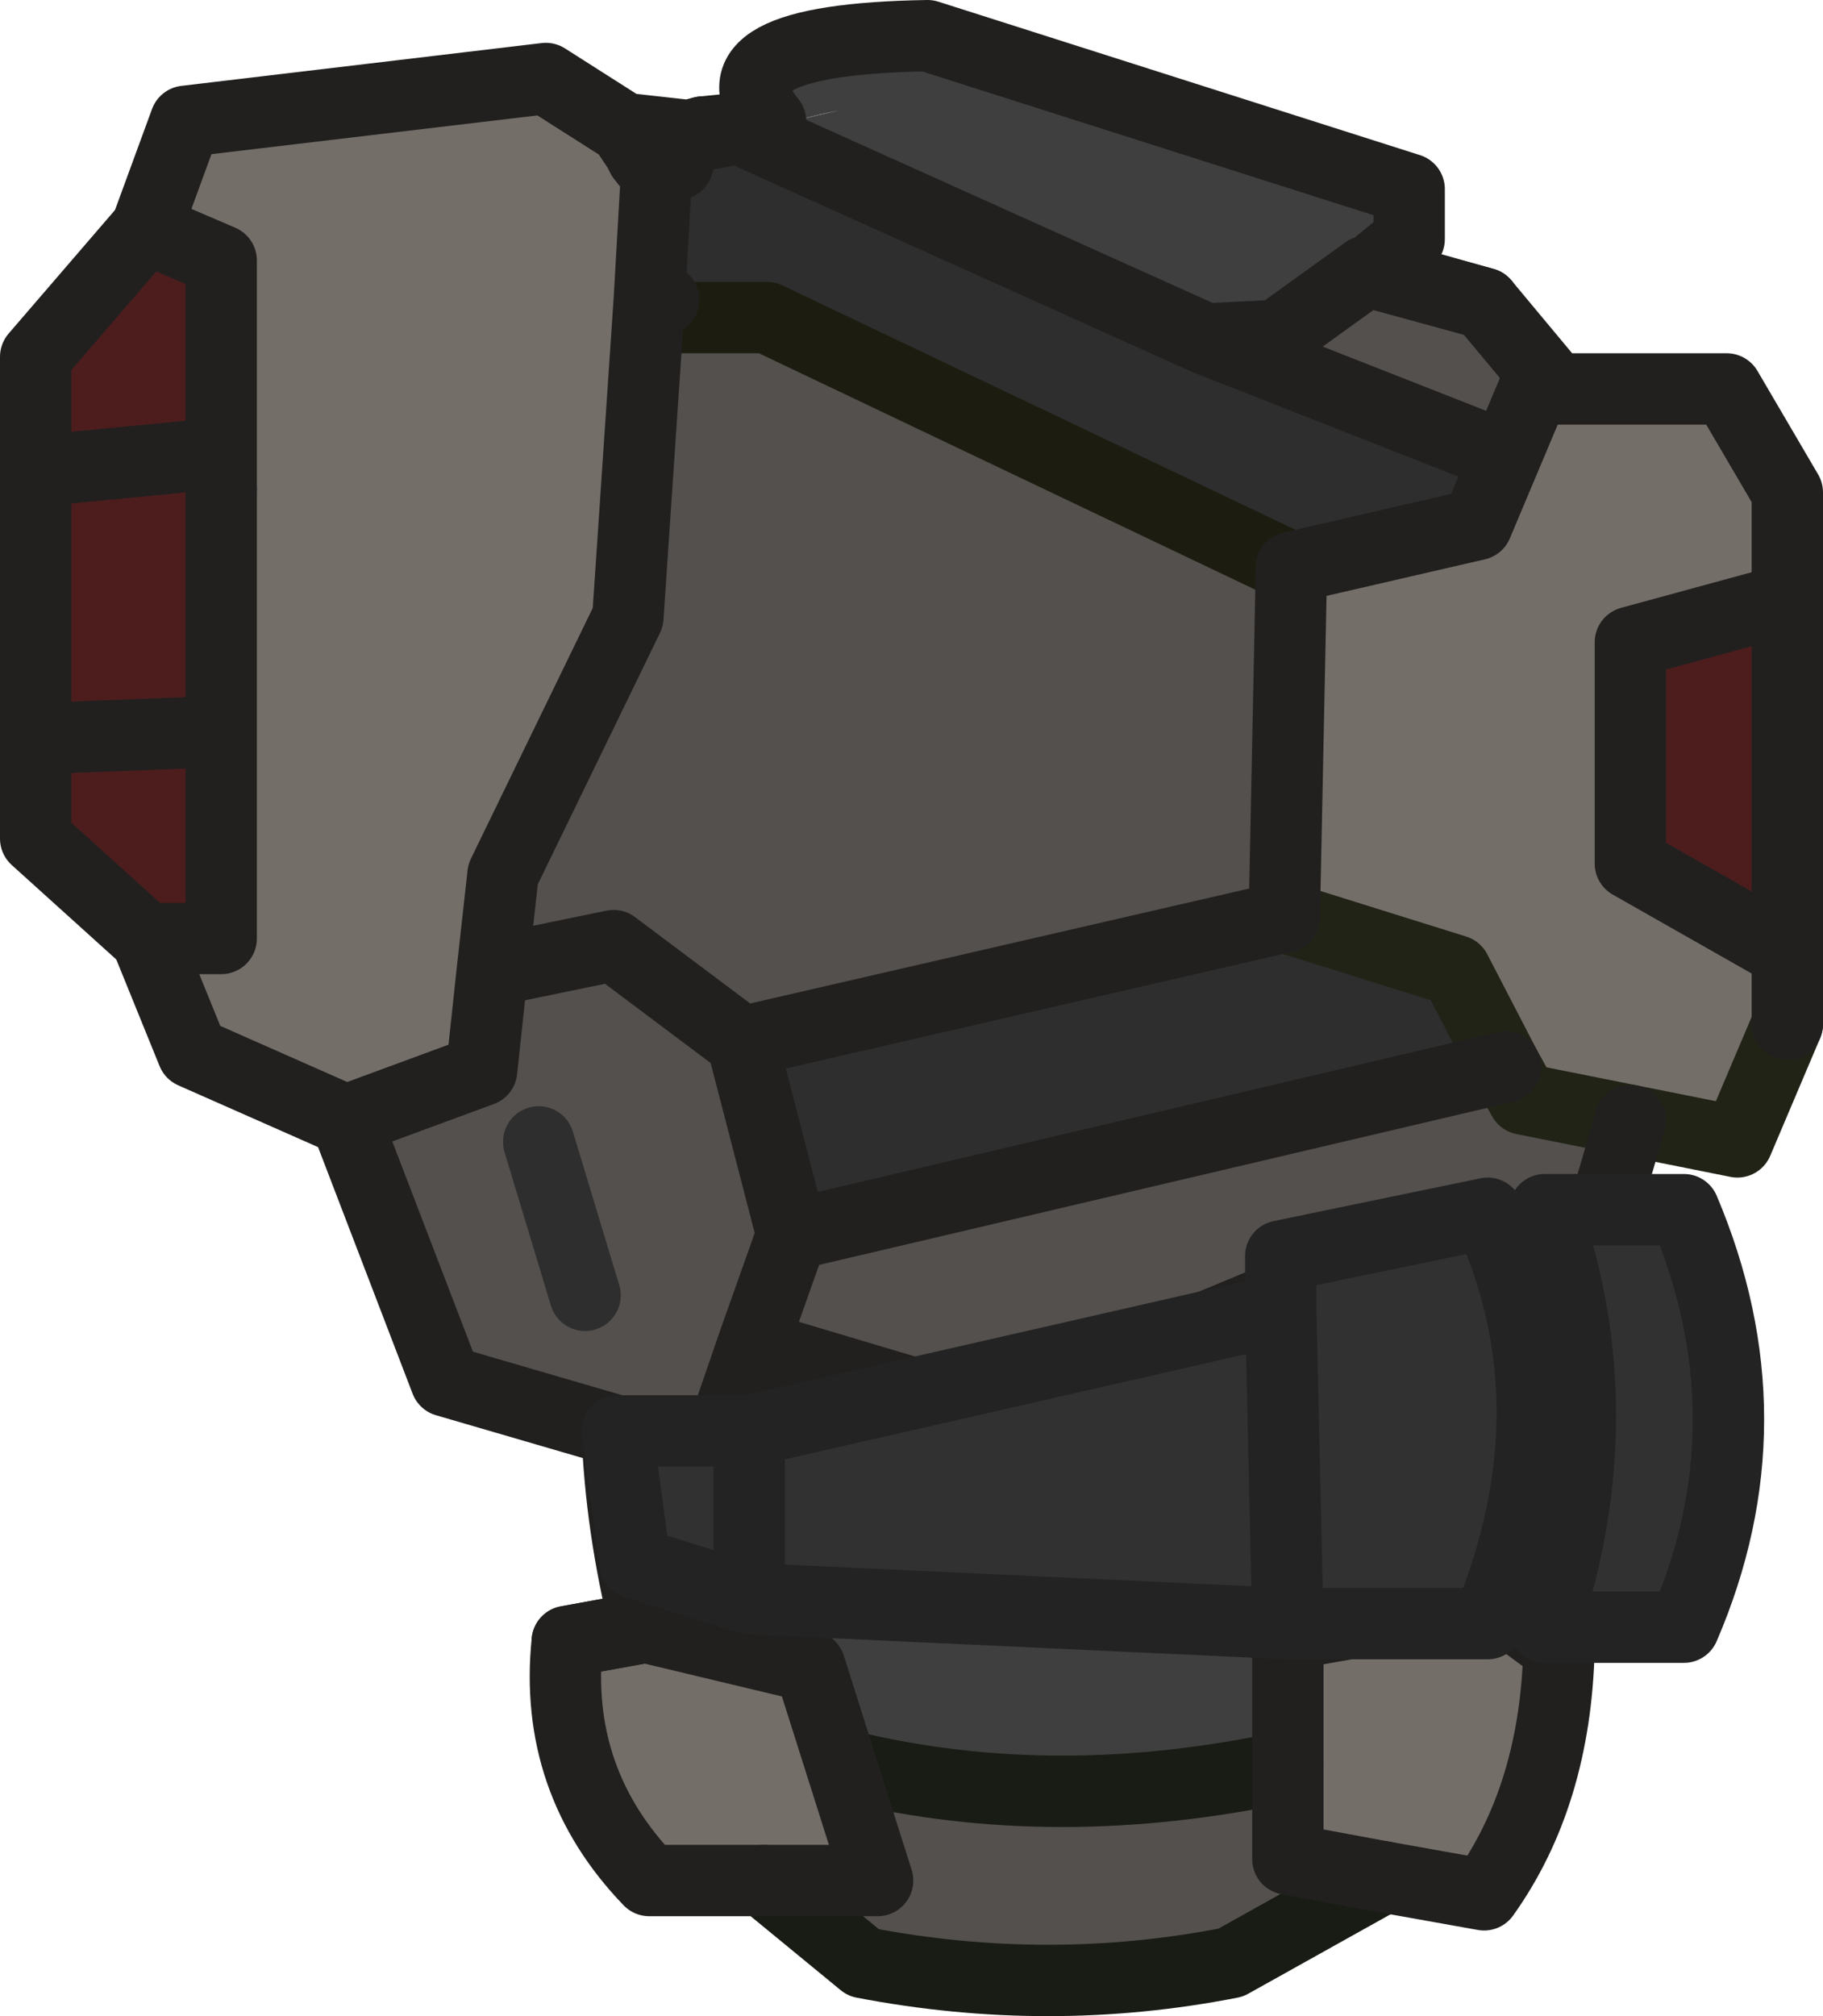 <?xml version="1.0" encoding="UTF-8" standalone="no"?>
<svg xmlns:ffdec="https://www.free-decompiler.com/flash" xmlns:xlink="http://www.w3.org/1999/xlink" ffdec:objectType="shape" height="28.25px" width="25.55px" xmlns="http://www.w3.org/2000/svg">
  <g transform="matrix(1.0, 0.0, 0.0, 1.0, 1.85, -0.25)">
    <path d="M17.35 4.05 L18.95 4.5 17.3 4.05 17.35 4.05 M8.95 1.95 L8.9 2.0 8.85 2.0 8.95 1.95 M9.9 1.8 L9.65 1.85 9.25 1.95 9.9 1.8" fill="#323a27" fill-rule="evenodd" stroke="none"/>
    <path d="M6.1 23.25 L7.2 23.05 6.1 23.25" fill="#4e5b3d" fill-rule="evenodd" stroke="none"/>
    <path d="M9.5 23.6 L10.05 25.0 10.45 26.6 9.5 23.6" fill="#61704c" fill-rule="evenodd" stroke="none"/>
    <path d="M8.9 2.0 L8.5 2.05 7.7 2.2 7.8 2.15 8.0 2.1 8.5 2.05 8.85 2.0 8.9 2.0" fill="#2f321f" fill-rule="evenodd" stroke="none"/>
    <path d="M23.2 8.65 L21.0 9.25 21.0 12.35 23.2 13.6 23.2 14.6 22.5 16.25 21.0 15.95 19.5 15.65 19.25 15.2 18.55 13.85 16.15 13.1 16.25 8.2 18.85 7.6 19.25 6.65 19.65 5.7 19.95 5.7 22.35 5.7 23.2 7.15 23.2 8.65 M19.05 22.65 L20.0 23.35 Q19.95 25.4 18.95 26.8 L17.55 26.55 16.2 26.3 16.2 25.0 16.2 23.15 19.05 22.65 M8.85 26.6 L7.25 26.6 Q5.9 25.2 6.1 23.25 L7.2 23.05 9.5 23.6 10.45 26.6 8.85 26.6 M3.0 15.95 L0.85 15.0 0.2 13.4 0.2 7.0 0.2 3.45 0.75 1.95 5.8 1.35 6.9 2.05 7.1 2.35 7.15 2.45 7.35 2.7 7.25 4.45 6.95 8.9 5.2 12.5 5.05 13.85 4.9 15.25 3.0 15.95 M1.25 7.1 L0.2 7.0 1.25 7.1" fill="#746e69" fill-rule="evenodd" stroke="none"/>
    <path d="M19.95 5.7 L19.65 5.7 19.25 6.65 15.05 5.0 16.05 4.95 17.3 4.05 18.95 4.5 19.95 5.7 M16.25 8.2 L16.15 13.1 8.55 14.85 6.75 13.5 5.05 13.85 6.75 13.5 8.55 14.85 9.25 17.55 19.25 15.2 19.5 15.65 21.0 15.95 20.3 18.35 19.8 18.35 16.25 18.35 12.05 20.1 8.7 19.1 8.15 20.7 6.8 20.3 4.4 19.6 3.0 15.95 4.9 15.25 5.05 13.85 5.2 12.5 6.95 8.9 7.25 4.45 7.45 4.45 7.45 4.7 8.9 4.7 16.25 8.2 M17.55 26.55 L15.4 27.75 Q12.85 28.25 10.25 27.75 L8.85 26.6 10.45 26.6 10.05 25.0 Q12.95 25.7 16.2 25.0 L16.2 26.3 17.55 26.55 M6.35 18.4 L5.7 16.25 6.35 18.4 M8.7 19.1 L9.25 17.55 8.7 19.1" fill="#54504d" fill-rule="evenodd" stroke="none"/>
    <path d="M19.25 6.65 L18.85 7.6 16.25 8.2 8.9 4.7 7.45 4.7 7.45 4.45 7.25 4.45 7.35 2.7 7.15 2.45 7.7 2.2 8.5 2.05 15.05 5.0 19.25 6.65 M16.15 13.1 L18.55 13.85 19.25 15.2 9.25 17.55 8.55 14.85 16.15 13.1 M7.65 2.55 L7.35 2.7 7.65 2.55" fill="#2e2e2e" fill-rule="evenodd" stroke="none"/>
    <path d="M19.8 18.35 Q19.75 20.85 19.05 22.65 L16.2 23.15 16.2 25.0 Q12.95 25.7 10.05 25.0 L9.5 23.6 7.2 23.05 Q6.85 21.65 6.8 20.3 L8.15 20.7 8.7 19.1 12.05 20.1 16.25 18.35 19.8 18.35 M8.95 1.95 Q8.0 0.8 11.15 0.75 L17.9 2.9 17.9 3.6 17.35 4.05 17.3 4.05 16.05 4.95 15.05 5.0 8.5 2.05 8.9 2.0 8.95 1.95 M9.9 1.8 L9.25 1.95 9.65 1.85 9.9 1.8" fill="#3f3f3f" fill-rule="evenodd" stroke="none"/>
    <path d="M23.2 13.6 L21.0 12.35 21.0 9.25 23.2 8.65 23.2 13.6" fill="#4d1d1d" fill-rule="evenodd" stroke="none"/>
    <path d="M17.55 26.55 L15.4 27.75 Q12.85 28.25 10.25 27.75 L8.85 26.6 M17.35 4.05 L18.95 4.5 M8.85 2.0 L8.5 2.05 8.0 2.1 M10.05 25.0 Q12.95 25.7 16.2 25.0" fill="none" stroke="#181c14" stroke-linecap="round" stroke-linejoin="round" stroke-width="1.0"/>
    <path d="M6.1 23.25 L7.2 23.05" fill="none" stroke="#272e1e" stroke-linecap="round" stroke-linejoin="round" stroke-width="1.0"/>
    <path d="M7.45 4.7 L8.9 4.7 16.25 8.2" fill="none" stroke="#1c1d10" stroke-linecap="round" stroke-linejoin="round" stroke-width="1.0"/>
    <path d="M19.95 5.7 L19.65 5.7 M16.15 13.1 L18.55 13.85 19.25 15.2 19.5 15.65 21.0 15.95 22.5 16.25 23.2 14.6" fill="none" stroke="#212317" stroke-linecap="round" stroke-linejoin="round" stroke-width="1.0"/>
    <path d="M23.2 8.65 L21.0 9.25 21.0 12.35 23.2 13.6 23.2 8.65 23.2 7.15 22.35 5.7 19.95 5.7 18.95 4.5 17.3 4.05 17.35 4.05 17.9 3.6 17.9 2.9 11.15 0.75 Q8.0 0.8 8.95 1.95 M19.65 5.7 L19.25 6.65 18.85 7.6 16.25 8.2 16.15 13.1 8.55 14.85 9.25 17.55 19.25 15.2 M23.2 14.6 L23.2 13.6 M21.0 15.95 L20.3 18.35 19.8 18.35 Q19.75 20.85 19.05 22.65 L20.0 23.35 Q19.95 25.4 18.95 26.8 L17.55 26.55 16.2 26.3 16.2 25.0 16.2 23.15 19.05 22.65 M8.85 26.6 L7.25 26.6 Q5.9 25.2 6.1 23.25 L7.2 23.05 9.5 23.6 10.45 26.6 8.85 26.6 M7.2 23.05 Q6.85 21.65 6.8 20.3 L4.4 19.6 3.0 15.95 0.85 15.0 0.2 13.4 M0.2 7.0 L-1.35 6.85 M8.9 2.0 L8.5 2.05 15.05 5.0 16.05 4.95 17.3 4.05 M15.05 5.0 L19.25 6.65 M8.0 2.1 L7.8 2.15 7.7 2.2 8.5 2.05 M8.9 2.0 L8.85 2.0 M7.1 2.35 L7.15 2.45 7.7 2.2 7.1 2.35 6.9 2.05 5.8 1.35 0.75 1.95 0.2 3.45 M0.2 7.0 L1.25 7.1 M7.15 2.45 L7.35 2.7 7.65 2.55 M7.25 4.45 L7.45 4.45 M6.9 2.05 L7.8 2.15 M7.35 2.7 L7.25 4.45 6.95 8.9 5.2 12.5 5.05 13.85 6.75 13.5 8.55 14.85 M5.05 13.85 L4.9 15.25 3.0 15.95 M19.8 18.35 L16.25 18.35 12.05 20.1 8.7 19.1 8.15 20.7 6.8 20.3 M9.25 17.55 L8.7 19.1" fill="none" stroke="#21201f" stroke-linecap="round" stroke-linejoin="round" stroke-width="1.0"/>
    <path d="M5.7 16.25 L6.35 18.4" fill="none" stroke="#2e2e2e" stroke-linecap="round" stroke-linejoin="round" stroke-width="1.0"/>
    <path d="M21.75 23.05 L19.8 23.05 Q20.8 20.05 19.8 17.2 L21.75 17.2 Q23.0 20.15 21.75 23.05 M8.65 22.65 L7.05 22.15 6.8 20.3 8.65 20.3 16.1 18.6 16.1 17.85 19.0 17.25 Q20.25 19.95 19.0 23.0 L16.2 23.0 8.65 22.65 8.65 20.3 8.65 22.65 M16.1 18.6 L16.2 23.0 16.1 18.6" fill="#313131" fill-rule="evenodd" stroke="none"/>
    <path d="M-1.35 6.85 L-1.35 5.25 0.2 3.45 1.25 3.9 1.25 6.6 -1.35 6.85 1.25 6.6 1.25 10.5 1.25 13.4 0.2 13.4 -1.35 12.0 -1.35 10.6 -1.35 6.85 M-1.35 10.6 L1.25 10.5 -1.35 10.6" fill="#4d1d1d" fill-rule="evenodd" stroke="none"/>
    <path d="M21.75 23.05 L19.8 23.05 Q20.8 20.05 19.8 17.2 L21.75 17.2 Q23.0 20.15 21.75 23.05 M8.65 22.65 L7.05 22.15 6.8 20.3 8.65 20.3 16.1 18.6 16.1 17.85 19.0 17.25 Q20.25 19.95 19.0 23.0 L16.2 23.0 8.65 22.65 8.65 20.3 M16.2 23.0 L16.1 18.6" fill="none" stroke="#232323" stroke-linecap="round" stroke-linejoin="round" stroke-width="1.0"/>
    <path d="M1.25 6.6 L1.25 3.9 0.2 3.45 -1.35 5.25 -1.35 6.85 1.25 6.6 1.25 10.5 1.25 13.4 0.2 13.4 -1.35 12.0 -1.35 10.6 -1.35 6.85 M1.25 10.5 L-1.35 10.6" fill="none" stroke="#21201f" stroke-linecap="round" stroke-linejoin="round" stroke-width="1.0"/>
  </g>
</svg>
